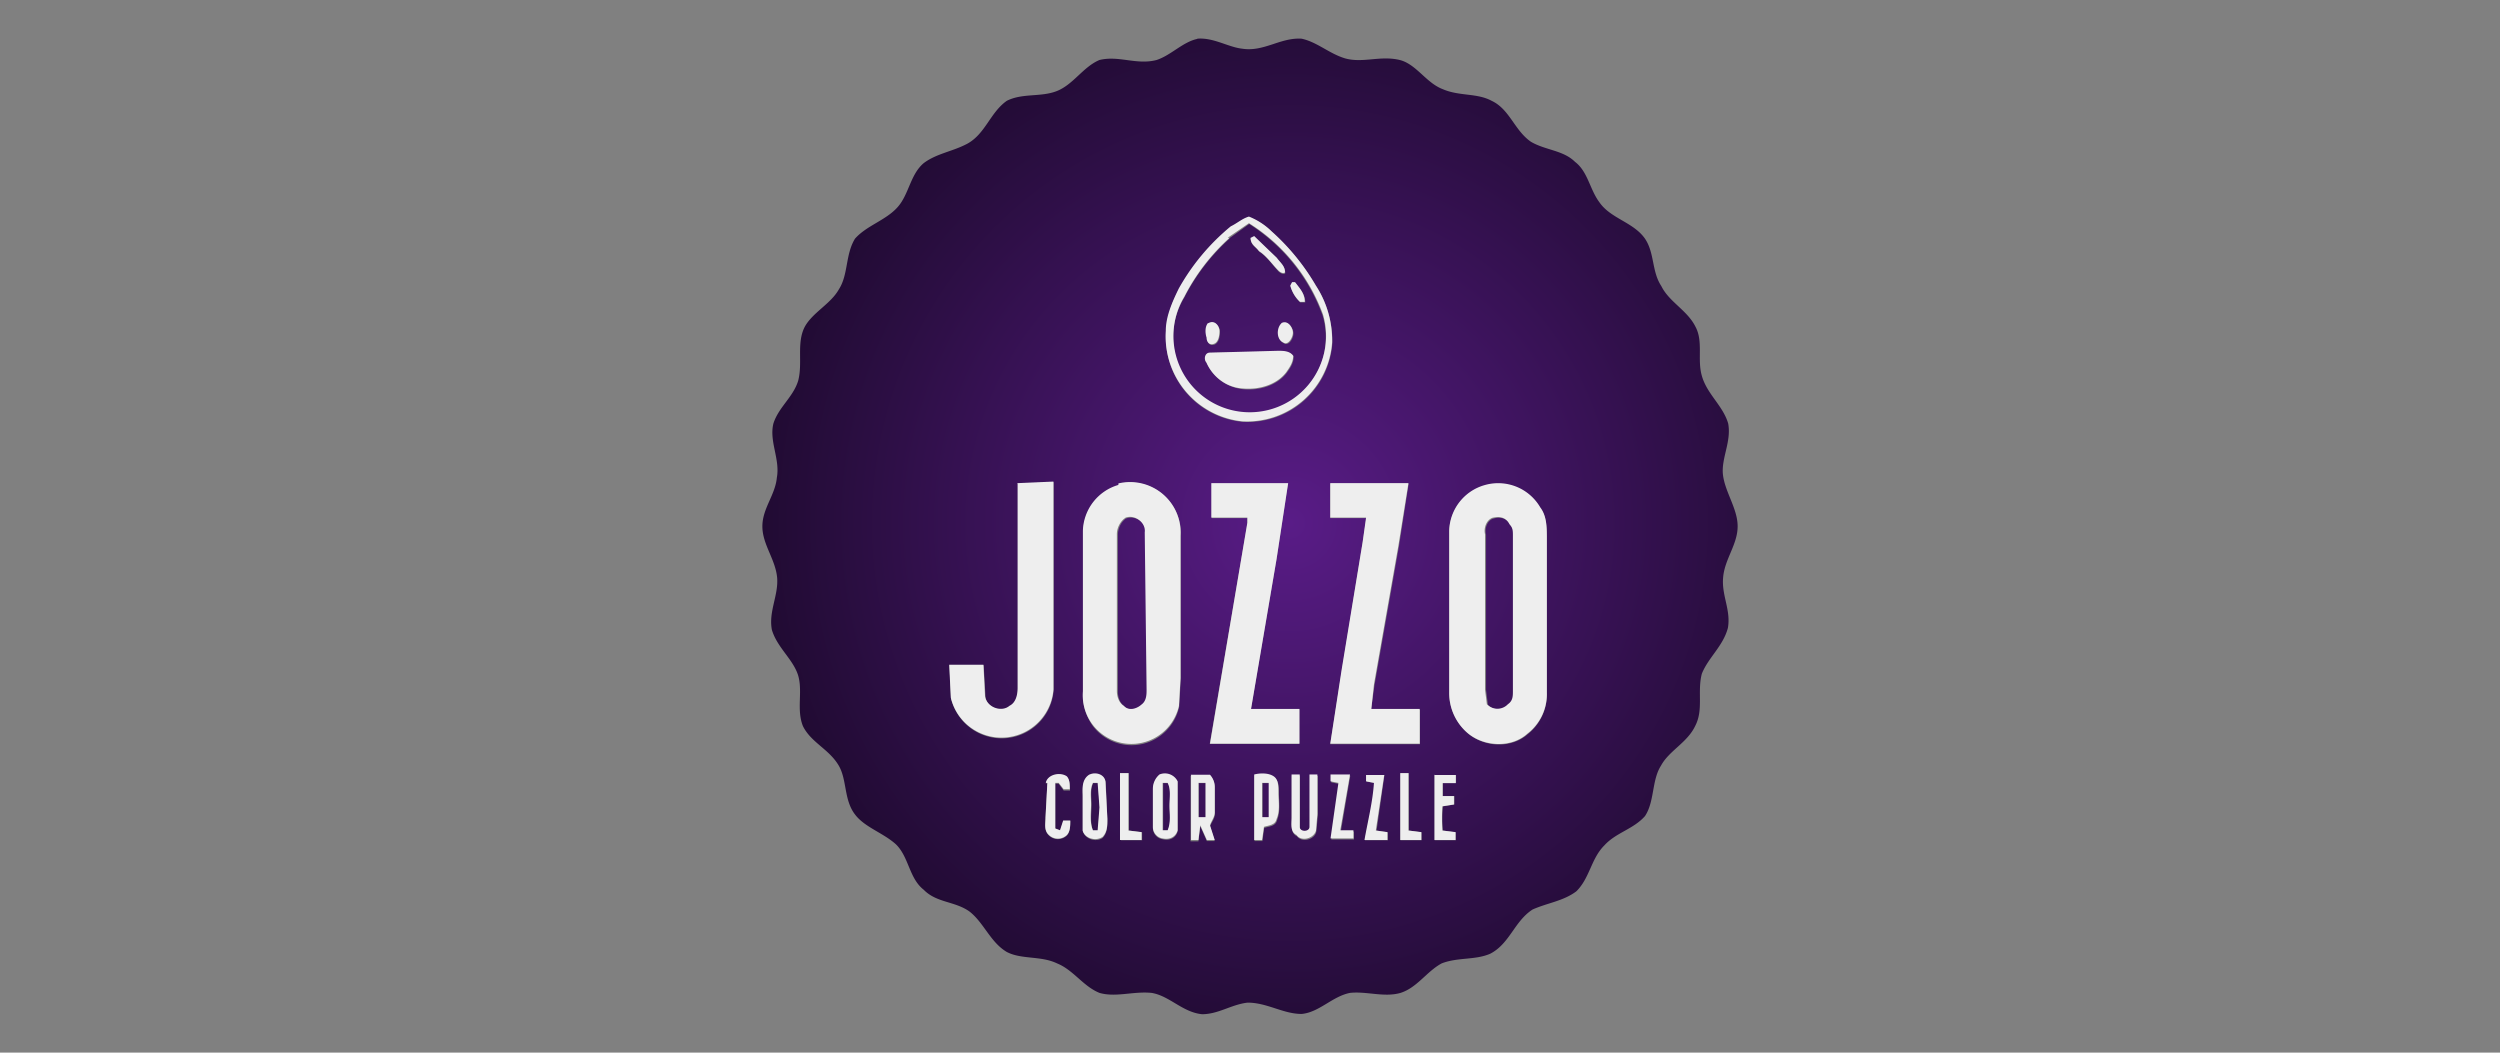 <svg xmlns="http://www.w3.org/2000/svg" viewBox="0 0 950 400">
  <rect x="0" y="0" width="950" height="400" fill="#808080" stroke="none"/>
  <defs>
    <radialGradient id="a" cx="250.6" cy="230.1" r="250" gradientTransform="matrix(.8 0 0 .8 289.7 14.7)" gradientUnits="userSpaceOnUse" spreadMethod="pad">
      <stop offset="0" stop-color="#591c87"/>
      <stop offset="1" stop-color="#210b33"/>
    </radialGradient>
  </defs>
  <path fill="url(#a)" d="M455 14.7c6.1-.5 11.7 3.2 17 3.8 8.3 1.3 14.5-4.3 22.6-3.8 6 1.3 10.5 5.7 16.6 7.5 6.9 1.9 13.6-1.3 21.1.7 6.1 1.8 9.8 8.7 16 11 6.2 2.7 13 1.4 18.5 4.4 6.9 3.2 8.7 11.3 15 15.6 5.5 3.2 12.3 3.2 16.7 7.6 4.9 3.7 5.6 10.5 9.3 15.4 4.3 6.2 12.9 7.5 17.3 13.8 3.7 5.5 2.5 12.4 6.2 18 3 6.1 9.9 9.2 13 15.5 3 5.6.6 12.4 2.4 18.6 1.9 6.9 8 11.3 10 18.1 1.3 6.8-2.6 13.1-2 19.3.7 6.7 5.6 13 5.6 19.8 0 6.9-4.9 12.4-5.5 19.3-.7 6.9 3 12.4 1.8 19.3-1.8 6.9-7.4 11.2-9.9 17.4-1.8 6.9.7 13.6-2.5 19.8-3 6.4-9.9 9.4-13 15.1-3.6 5.6-2.4 13.6-6.1 19.2-4.4 5-11.1 6.3-15.5 11.2-5 5-5.5 12.4-10.6 17.4-4.9 3.7-11 4.4-16.6 6.9-6.9 4.4-8.7 13-16.1 16.8-5.6 2.5-12.4 1.3-18.5 3.7-5.7 3.1-9.3 9.2-15.6 11.2-6.2 1.8-13-.7-19.2 0-6.7 1.3-11.7 7.4-18.4 8-7 0-13.1-4.3-20.5-4.3-6.2.7-11.1 4.4-17.3 4.4-7.4-.7-12.4-7-19.2-8.1-6.9-.7-13.6 1.8-19.8 0-6.2-2.5-9.9-8.7-16.1-11.2-6.2-3-13.6-1.4-19.2-4.4-6.2-3.7-8.7-11.2-14.2-15.4-5.6-3.9-12.4-3.2-17.3-8.2-5.6-4.4-5.6-12.5-10.6-17.3-4.9-4.4-11.8-6.4-15.5-11.3-4.3-5.6-3-13.2-6.2-18.6-3.7-6.3-10.5-8.7-13.6-15-2.5-6.3 0-13.1-1.8-19.2-1.9-6.2-8-10.6-10-17.4-1.3-7 2.6-13.1 2-19.9-.7-7-5.6-12.5-5.6-19.4 0-6.8 4.9-11.9 5.5-18.5 1.3-7-3-13.8-1.3-20.6 2-6.2 7.5-10 9.4-16.2 1.8-6.8-.7-14.3 2.5-20.5 3-5.5 9.9-8.7 13-14.3 3.6-5.6 2.4-13.2 6.1-19.2 4.4-5 11.8-7 16.2-12 4.3-4.8 4.8-12.4 9.9-16.7 4.9-3.7 11-4.4 16.6-7.4 6.9-3.8 8.7-11.9 15-16.3 6-3 12.9-1.3 19-3.7 6.3-2.5 10-9.2 16.2-11.8 7.4-1.8 14.1 2 21.7 0 5.5-1.8 9.9-6.8 15.4-8m13 71.4a83.9 83.9 0 0 0-19.8 23.7 37 37 0 0 0-5 16.2 32.2 32.2 0 0 0 29.1 34.2 32.3 32.3 0 0 0 34.1-29.9c.1-7.6-2-15.3-6.2-21.8a86.3 86.3 0 0 0-16.8-20.5 26 26 0 0 0-8.6-5.5c-2.6.5-4.3 2.4-6.8 3.7m-81.1 97.6v77.7c0 2.6-.6 5.7-3 6.8-3.1 2.6-8.8.7-9.3-3.6l-.7-12h-13l.6 12.6a19.8 19.8 0 0 0 39-3.2v-79l-13.6.7m38.3.7a18.7 18.7 0 0 0-13.5 17.3v61c-.4 4.6 1 9.2 3.7 13a18.5 18.5 0 0 0 32.8-7.4l.6-10.6v-54.2a19.2 19.2 0 0 0-23.6-19.8m35.4 0v13H474v2l-14.3 83.8h34v-13h-18.4l9.8-57.3 4.3-28.5h-29m45.1 0v13h13.7l-1.4 9.3-7.9 48.6-4.4 28h34.1v-13H521l1.3-9.4 9.3-52.8 3.7-23.8h-29.8m58.8.8a18.5 18.5 0 0 0-13.6 17.3v61.5c0 5.7 2.5 11.2 6.8 15 6.2 5.6 16.7 6.2 23 .6 4.7-3.7 7.5-9.5 7.3-15.6V205c0-4.3 0-8.7-2.5-11.8-4.2-7.4-13-11-21.1-8.6M426 293.8v25.5h8v-3l-5-.7v-21.8h-3.7m94 .7v2.5l3.1.5c-.5 7.5-2.4 14.4-3.7 21.8h8.7v-3l-4.3-.7 3-21.1h-7.5m13.6-.7v25.5h8v-3l-4.8-.7v-21.8h-3.2m13 .7v24.8h8v-3l-4.9-.7a54 54 0 0 1 0-9.2l4.4-.7v-3.2h-4.4v-5h5v-3h-8m-147.3 3-.7 13.2c0 2.4-.6 5 1.3 6.8a4.9 4.9 0 0 0 6.8 0c1.3-1.4 1.3-3.7 1.3-5.6h-2.6l-1.2 3.7-1.9-.7v-17.1h1.3l1.9 2.6h2.4c0-2 0-4-1.2-5-2.5-2-7.4-.7-8 2.4m16.7-3c-3.2 1.8-2.6 5.5-2.6 8v13c.8 3.1 5 4.4 7.5 2.6 1.8-1.9 1.8-4.4 1.8-6.9l-.6-13.7c0-3-3.7-4.4-6-3m26.5 0c-1.9 1.3-2.6 3.6-2.6 5.5v14.3c0 2.2 1.6 4 3.7 4.3 2.7.7 5-.5 5.7-3v-18.7c-1.3-2.6-4.3-3.8-6.8-2.6m11.7 0v25.1h3l.7-5.7 2.5 5.6h3l-1.8-5.6c.7-1.8 1.9-3.1 1.9-5v-9.2c0-2-.6-3.9-1.9-5h-7.3m24.2 0v24.8h3l.7-5c1.9-.6 4.4-.6 4.9-3 1.3-3.3.7-7 .7-10 0-2.6 0-5-1.9-6.2-1.8-1.3-5-1.3-7.4-.7m14.2 0V311c0 2.5-.6 5.6 2 6.8 1.8 2.5 6.7 1.3 7.3-1.8l.6-6.2v-15h-3v19.9c0 2-3.8 2-3.8 0v-19.9h-3m14.9 0v2.5l3 .6-3 21.1h8.6v-3h-5l3.6-21.2h-7.4.2Zm-39.1-204 7.9-5.7a69 69 0 0 1 27.9 34.8 29 29 0 1 1-52.6-6.8 77.7 77.7 0 0 1 17.3-22.5m8 0c0 2.7 2 3.2 3.2 5 3 2 5 5 7.4 7.6.7.6 1.9 1.3 2.5.6 0-2.6-1.8-3.8-3.1-5.7l-8.6-7.9-1.3.6m15.6 16.7-.6 1.3a13 13 0 0 0 3.7 6.1h1.9c0-3-1.9-4.9-3.7-7.4H491M459.4 123c-1.3 1.2-1.3 3.7-.6 5.6 0 1.3.6 2.5 1.8 2.5 2.5 0 3-3.2 3-5 0-1.9-1.8-4.4-4.2-3m27.8 0c-1.9 1.8-1.9 6.1.6 7.3 1.9 1.3 3.7-1.8 3.7-3.7 0-1.8-1.8-5-4.3-3.7m-27.3 11.1c-1.8 0-2.5 2.7-1.3 3.8 2.4 5.6 7.7 9.4 13.8 10 6.2.6 12.9-1.4 16.6-6.3 1.3-1.8 2.6-3.7 2.6-6.2-1.3-1.8-3.8-1.8-5.6-1.8l-26 .5ZM428 197c3.6-1.3 7.9 1.8 7.3 5.5l.7 59.7c0 1.9 0 4.4-2 5.6-1.8 1.8-4.9 2.6-6.7.6-1.9-1.3-2.5-3.6-2.5-5.5v-59.7c0-2.5 1.3-5 3.1-6.2Zm139.7 0c2.6-.7 5 0 6.2 2.5 1.3 1.2 1.3 2.4 1.3 4.4v59c0 1.9 0 3.7-1.8 4.9a5.5 5.5 0 0 1-8 0l-.7-5.6v-59c-.7-2.5.6-5.7 3-6.2ZM415.4 297.6h1.9l.6 9.3-.6 8.8h-1.9c-1.3-3.1-.6-6.8-.6-9.9 0-2.6-.6-5.6.6-8.2Zm26.6 0h1.8c1.3 2.7.7 5.7.7 8.8 0 3.1.6 6.2-.7 9.2H442v-18Zm13.6 0h2.6V311h-2.6v-13.3Zm24.2 0h2.5V311h-2.5v-13.3Z"/>
  <path fill="#eee" d="M467.7 86a83.2 83.2 0 0 0-19.8 23.7c-2.4 5-4.9 10.5-4.9 16a32.5 32.5 0 0 0 29 34.4 32.4 32.4 0 0 0 34.2-30 38 38 0 0 0-6.2-21.6 84.4 84.4 0 0 0-16.8-20.6 25.9 25.9 0 0 0-8.6-5.6c-2.5.7-4.4 2.5-6.9 3.7Zm-81 97.8v77.6c0 2.4-.6 5.6-3.1 6.8-3 2.6-8.7.6-9.3-3.7l-.6-11.9h-13l.6 12.5a19.8 19.8 0 0 0 39-3.1v-79l-13.7.6v.2Zm38.2.5a18.7 18.7 0 0 0-13.4 17.4v61a18.5 18.5 0 0 0 36.5 5.5l.6-10.6v-54.1a19.2 19.2 0 0 0-23.6-19.8v.6Zm35.4-.7v13.1H474v1.9l-14.2 84h34v-13.2h-18.4l9.7-57 4.4-28.8h-29Zm45.2 0v13.1h13.6l-1.3 9.3-8 48.6-4.3 28h34v-13.2h-18.4l1-9.3 9.3-52.8 3.8-23.7h-29.8.1Zm58.8.7a18.5 18.5 0 0 0-13.6 17.4v61.6a20 20 0 0 0 6.7 15c6.2 5.5 16.8 6.1 23 .5a19 19 0 0 0 7.4-15.5v-58.5c0-4.4 0-8.7-2.5-12a18.5 18.5 0 0 0-21-8.5ZM425.6 293.7v25.5h8.2v-3l-5-.6v-21.8h-3l-.2-.1Zm93.5.6v2.6l3 .6c-.5 7.4-2.3 14.3-3.6 21.7h8.7v-3l-4.4-.6 3.2-21.1h-7.5.6v-.2Zm13-.6v25.5h8v-3l-4.9-.6v-21.8h-3.1v-.1Zm13 .6v24.9h8v-3l-5-.6c-.2-3-.2-6.2 0-9.2l4.4-.7v-3.2h-4.3v-4.9h5v-3.1H545l.1-.2ZM398 297.5l-.7 13c0 2.6-.7 5 1.3 6.8a4.9 4.9 0 0 0 6.8 0c1.3-1.3 1.3-3.7 1.3-5.5H404l-1.2 3.7-1.8-.7v-17.3h1.3l1.9 2.4h2.3c0-1.9 0-3.7-1.1-4.9-2.6-1.8-7.4-.7-8 2.5h.6Zm16-3.2c-3.1 1.9-2.6 5.6-2.6 8.1v13.2c.8 3 5 4.2 7.6 2.4 1.8-1.9 1.8-4.4 1.8-6.9l-.7-13.6c0-3.2-3.6-4.3-6-3.2Zm26.6 0a7.1 7.1 0 0 0-2.5 5.6v14.4c0 2.1 1.6 4 3.7 4.3 2.7.6 5-.6 5.7-3.1v-18.6a5.4 5.4 0 0 0-6.9-2.6Zm12 0v24.9h2.8l.7-5.6 2.5 5.6h3l-1.8-5.6c.6-1.8 1.8-3.1 1.8-5v-9.2a7 7 0 0 0-1.8-5h-7.4.1Zm24 0v24.9h3l.7-5c1.8-.6 4.3-.6 4.8-3 1.4-3.1.7-7 .7-10 0-2.5 0-5-1.8-6.2-1.9-1.3-5-1.3-7.4-.7Zm14.2 0v16.2c0 2.6-.6 5.6 1.9 6.8 1.8 2.7 6.7 1.3 7.4-1.8l.5-6.2v-15h-3v19.9c0 2-3.7 2-3.7 0v-19.9h-3Zm14.8 0v2.6l3 .6-3 21.1h8.7v-3.1h-5l3.7-21.2h-7.4Zm-39-204 8-5.5a69 69 0 0 1 28.1 34.6 29 29 0 1 1-52.7-6.6 78 78 0 0 1 17.2-22.4h-.6Zm8.6 0c0 2.6 1.9 3.3 3.2 5.1 3 1.9 4.9 4.9 7.4 7.4.7.7 1.8 1.3 2.5.7 0-2.5-1.8-3.7-3.2-5.6l-8.5-8.2-1.4.7Zm15.8 16.9-.7 1.3a13 13 0 0 0 3.7 6.2h1.8c0-3.2-1.8-5-3.7-7.5h-1.3.2Zm-32 15.6c-1.1 1.3-1.1 3.6-.5 5.5 0 1.3.7 2.5 1.9 2.5 2.5 0 3-3 3-5 0-1.9-1.8-4.4-4.2-3h-.2Zm28 0c-2 1.8-2 6.2.6 7.3 1.8 1.4 3.7-1.8 3.7-3.7 0-1.8-1.9-5-4.4-3.6ZM459.7 134c-1.8 0-2.4 2.4-1.3 3.7 2.4 5.5 7.6 9.5 13.7 9.9 6.2.6 13-1.3 16.7-6.2 1.3-1.9 2.6-3.7 2.6-6.2-1.3-1.9-3.8-1.9-5.7-1.9l-26 .7Zm-32 62.7c3.6-1.3 7.8 1.9 7.3 5.6l.7 59.7c0 1.8 0 4.3-1.9 5.7-2 1.8-5 2.5-6.8.5-1.9-1.2-2.6-3.7-2.6-5.6V203c0-2.5 1.4-5 3.2-6.2Zm139.7 0c2.6-.6 5 0 6.2 2.5 1.3 1.4 1.3 2.5 1.3 4.4v59c0 1.9 0 3.7-1.9 5a5.5 5.5 0 0 1-8 0l-.7-5.6v-59c-.6-2.6.7-5.6 3-6.3ZM415.3 297.5h1.8l.7 9.3-.7 8.7h-1.8c-1.3-3-.7-6.9-.7-10 0-2.4-.5-5.6.7-8Zm26.5 0h1.9c1.3 2.4.7 5.6.7 8.7 0 3 .6 6.2-.7 9.3h-1.9v-18Zm13.6 0h2.7v13h-2.7v-13Zm24.2 0h2.5v13h-2.5v-13Z"/>
</svg>
